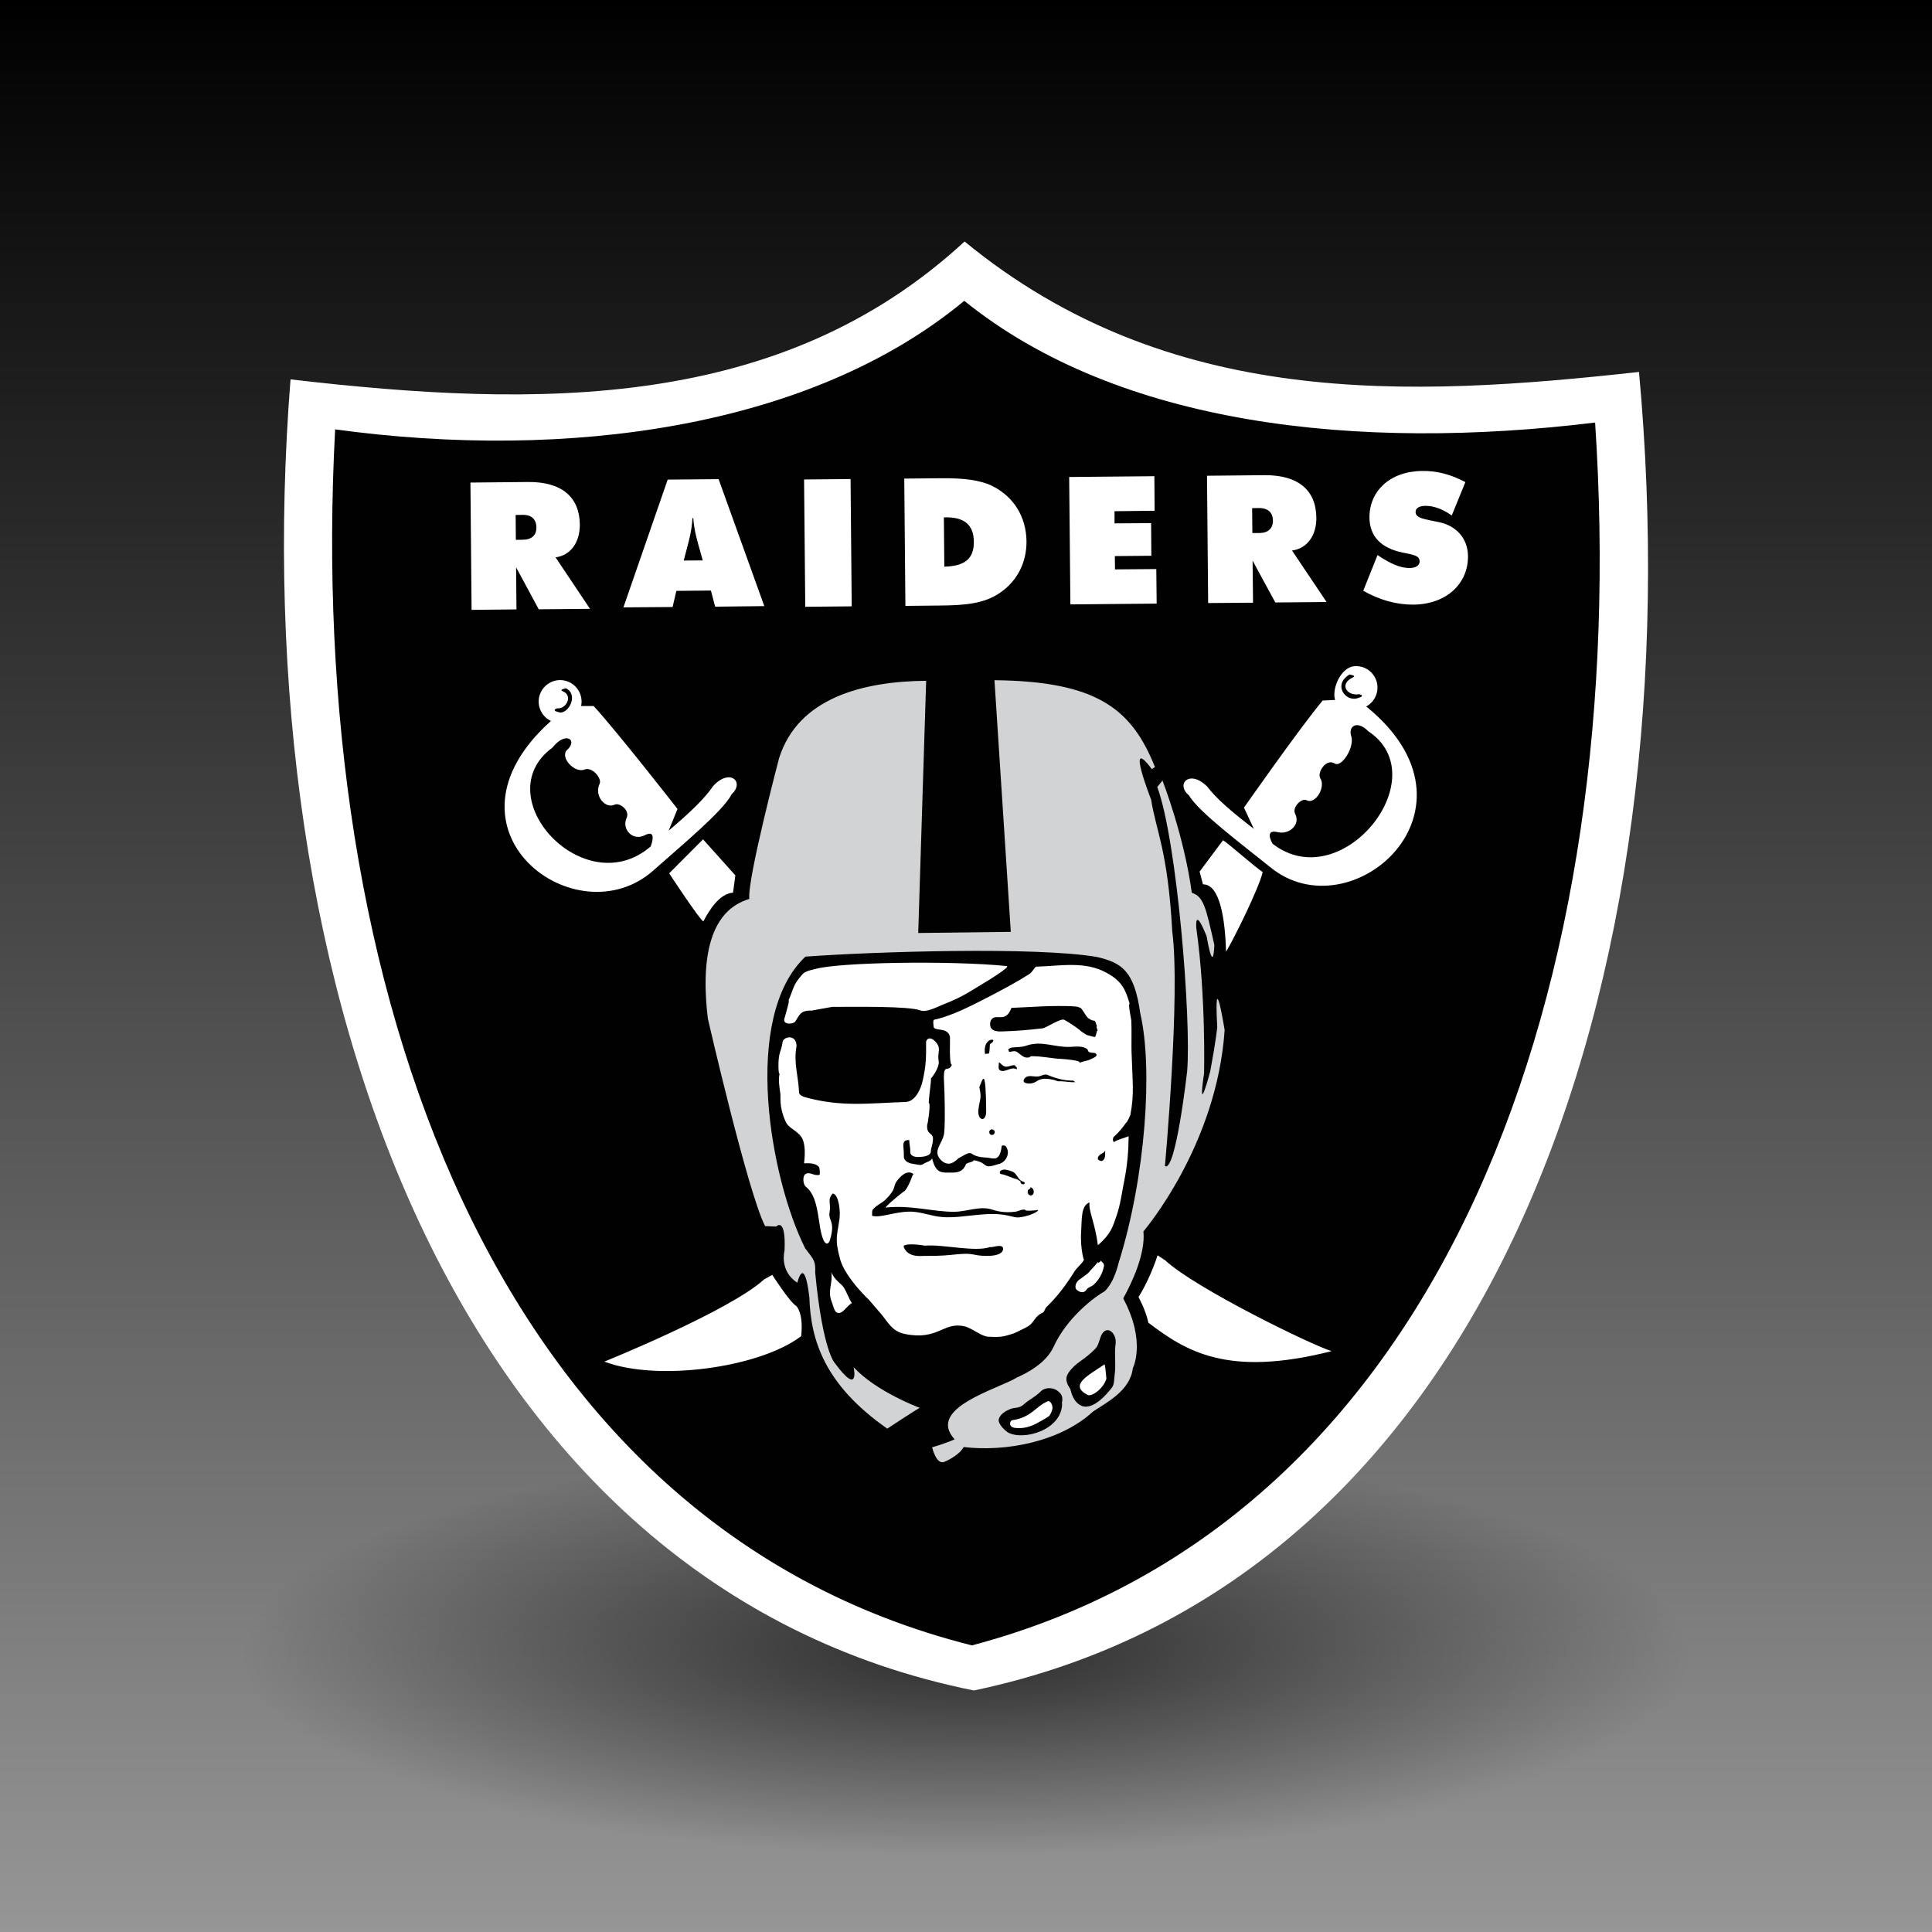 <?xml version="1.0" encoding="UTF-8" standalone="no"?>
<!-- Created with Inkscape (http://www.inkscape.org/) -->
<svg id="svg3837" xmlns:rdf="http://www.w3.org/1999/02/22-rdf-syntax-ns#" xmlns="http://www.w3.org/2000/svg" height="256" width="256" version="1.1" xmlns:cc="http://creativecommons.org/ns#" xmlns:xlink="http://www.w3.org/1999/xlink" xmlns:dc="http://purl.org/dc/elements/1.1/">
 <defs id="defs3839">
  <linearGradient id="linearGradient4389" y2="924.36" gradientUnits="userSpaceOnUse" x2="255.5" gradientTransform="matrix(1.004 0 0 1.004 795.86 -1056)" y1="924.36" x1=".498">
   <stop id="stop4393" offset="0"/>
   <stop id="stop4395" stop-color="#969696" offset="1"/>
  </linearGradient>
  <radialGradient id="radialGradient4421" gradientUnits="userSpaceOnUse" cy="208.25" cx="139" gradientTransform="matrix(1 0 0 .319 0 141.88)" r="85.5">
   <stop id="stop4417" stop-opacity=".652" offset="0"/>
   <stop id="stop4419" stop-opacity="0" offset="1"/>
  </radialGradient>
  <filter id="filter4515" height="1.512" width="1.163" y="-.256" x="-.082">
   <feGaussianBlur id="feGaussianBlur4517" stdDeviation="5.816"/>
  </filter>
 </defs>
 <g id="layer1" transform="translate(0 -796.36)">
  <rect id="rect3845" transform="rotate(90)" height="256" width="256" y="-256" x="796.36" fill="url(#linearGradient4389)"/>
  <path id="path4413" d="m224.5 208.25a85.5 27.25 0 1 1 -171 0 85.5 27.25 0 1 1 171 0z" transform="matrix(1.123 0 0 1 -28.07 806.86)" filter="url(#filter4515)" fill="url(#radialGradient4421)"/>
  <g id="g8656" transform="matrix(.8 0 0 .8 28 824.36)">
   <path id="path8658" fill="#fff" d="m147.81 131.88"/>
   <path id="path8660" fill="#010101" d="m129.34 160.98c0.104 0.037-0.009 0.169 0.043 0.207 0.047 0.037 0.146 0.037 0.211-0.038-0.099 0-0.014-0.075-0.032-0.132-0.067-0.075-0.147-0.018-0.222-0.037"/>
   <path id="path8662" fill="#fff" d="m124.76 5c-30.416 28.087-70.466 27.635-111.64 22.835-7.954 100.82 27.479 199.96 113.19 217.16 86.22-18.09 119.41-117.66 110.16-218.39-38.25 4.218-77.91 6.138-111.71-21.61"/>
   <path id="path8664" fill="#010101" d="m124.71 14.827c-25.372 21.027-65.648 26.562-104.2 21.291-4.901 91.922 25.887 181.43 105.47 201.41 79.31-21.01 109.3-110.67 103.22-202.54-39.24 4.78-78.83 0.544-104.49-20.163"/>
   <path id="path8666" fill="#fff" d="m156.73 172.92c-0.903 2.824-2.325 5.647-3.162 6.909 0 0 1.204 2.146 1.638 4.254 6.212 4.707 13.064 9.093 30.354 4.707-3.097-0.904-22.543-10.373-27.568-15.042l-1.262-0.828z"/>
   <path id="path8668" fill="#fff" d="m92.909 176.16s2.941 4.574 3.962 5.139c0 0 1.252 1.092 0.829 5.008-6.928 5.271-23.927 7.549-32.601 4.217 0 0 20.764-8.396 26.478-13.629l1.332-0.735z"/>
   <path id="path8670" fill="#fff" d="m146.87 174.01c-0.414 0.452-0.743 0.903-1.177 1.318-0.16 0.15-0.292 0.414-0.499 0.564-0.471 0.357-0.903 0.696-1.411 1.054-0.546 0.339-0.904 1.28-0.452 1.676 0.396 0.357 1.148 0.716 1.628-0.019 0.264-0.414 0.819-0.489 1.14-0.772 0.894-0.809 1.524-1.882 1.75-3.125 0.075-0.433-0.282-0.64-0.583-0.94 0.085 0.357-0.377 0.244-0.414 0.508 0.008-0.076 0.018-0.17 0.018-0.264"/>
   <path id="path8672" fill="#fff" d="m102.69 175.69c0.518 1.355 1.68 1.938 2.028 2.504 0.56 0.865 0.824 1.788 1.37 2.635-0.908 0.527-1.591 1.996-2.485 1.563-0.452-0.226-0.598-1.167-0.866-1.845-0.705-1.695 0.25-3.126-0.047-4.857 0.052 0-0.037-0.019 0 0"/>
   <path id="path8674" fill="#d2d3d4" d="m118.4 77.759c-10.438 0.094-21.202 2.805-24.359 12.82 0.004 0-5.309 20.143-4.928 23.305-2.908 0.922-8.782 3.803-6.871 19.823 0 0 6.603 28.765 9.483 34.374l1.826 0.075s1.647-1.751 1.393 3.991c0 0-0.922 3.351 2.123 5.309 0 0 1.125-4.838 1.991 2.429 0.217 7.078 2.504 14.476 12.9 21.742 0 0 4.848-3.2 5.384-3.444 0 0-7.206-2.654-10.952-6.739 0 0 1.087 5.007-3.106-0.659 0 0-2.01-1.92-3.266-15.041 0.08-1.826-0.169-2.071-1.652-3.973-5.803-11.559-10.584-38.309 0.038-48.324 11.262-0.828 38.168-1.675 48.286 0.057 4.142 0.979 6.184 2.278 7.182 9.375 2.09 8.979 0.922 26.958-3.624 41.396 0 0-0.668 3.106-2.297 4.612-1.327 0.715-6.184 4.16-8.499 9.3-0.866 1.788-2.768 3.52-5.968 4.95-3.219 1.958-15.112 5.083-10.368 10.26 0 0-1.346 0.641-3.728 1.318 0 0 0.659 2.898 1.986 2.428 0 0 2.396-0.94 3.238-2.466 7.026 0.828 15.987-0.885 21.418-5.873 2.155-1.469 6.165-3.407 6.599-7.191 0 0 2.277-4.33-1.591-11.559 1.421-2.541 3.718-7.417 3.351-11.088 0.142-0.207 12.151-14.213 13.45-33.357 0 0-1.807-11.239-1.224-0.509 0 0-0.141 1.863-1.157 7.323 0 0-2.193 8.339-1.026 0.339 0 0 0.32-12.688-1.28-24.002 0 0-0.414-4.198 1.939 1.92 0.32 1.092-0.367-1.412-0.367-1.412s1.177 7.737 1.412 2.259c-1.44-6.419-1.808-8-3.737-8.66-1.279-9.469-4.856-18.58-4.856-18.58l-0.866 1.054c3.295 8.904 5.657 38.573 4.951 47.119 0 0-1.901 16.811-3.681 15.682 0 0 2.589-28.369 1.215-38.874-0.725-13.366-2.674-16.585-3.502-21.837 0 0-4.329-10.994 0.113-5.045l0.527-0.339c-3.841-9.582-9.535-14.213-26.586-14.382l2.706 41.679-15.333 0.188 1.313-41.773z"/>
   <path id="path8676" fill="#fff" d="m99.488 132.39c-0.08-0.019 3.412-0.621 3.36-0.621 3.779 0 12.674-0.15 14.589 0.584 0.993 0.376 2.711-0.546 3.567-0.885 3.2-1.299 3.591-1.582 6.947-3.634 0.56-0.319 4.513-2.748 3.798-2.824-9.239-0.941-28.063-0.64-31.777 0.508 0 0-1.553 0.283-1.991 0.772-1.741 1.977-1.365 2.127-2.565 4.856 0.776-1.788-0.396 2.222-0.499 2.579-0.315 1.035 1.455 0.96 1.803 0.471 0.641-0.903 0.754-1.919 2.768-1.806"/>
   <path id="path8678" fill="#fff" d="m151.23 160.46c-0.404 1.995-0.64 4.047-1.317 5.968-0.603 1.75-0.903 2.955-3.068 4.819-0.49-3.803-1.582-5.686-1.384-7.098-1.459 0.584-1.252 2.768-1.384 4.763-0.226 3.2 0.659 5.535 0.452 4.594 0.104 0.451-1.092 1.336-1.525 2.033-1.355 2.164-2.843 4.197-4.678 5.948-0.273 0.264-0.329 0.81-0.612 0.923-1.017 0.451-1.299 1.129-1.882 1.826-0.489 0.564-1.789 1.035-2.447 1.411-0.414 0.227-1.694 0.584-2.052 0.659-0.772 0.169-1.479 0.15-2.65 0.094-1.129-0.037-2.691-1.431-3.911-1.713-3.553-0.828-4.358 2.391-9.883 1.262-2.283-0.471-2.758-1.996-4.193-3.596-0.278-0.302-1.647-1.939-1.854-2.165 0.574 0.603-3.821-3.445-4.688-6.607-0.96-3.521-0.48-3.803-0.099-6.796 0.15-1.11-0.089-3.916-1.125-4.104-0.96 1.017-0.249 1.675-0.527 3.125-0.264 1.393 1.026 1.431 0.061 4.574-0.268 0.885-0.762 0.678-1.04 0.075-1.059-2.202-0.569-7.021-2.918-8.866-0.546-0.434-0.579-1.751-0.141-2.09 0.711-0.527 1.421 0.319 2.353 0.094 0.155-0.037 0.042-1.167-0.075-1.317-0.786-0.885-2.476-0.509-2.461-0.621 0.207-1.826 0.165-3.445-0.461-4.349-0.866-1.205-2.118-1.394-2.626-2.598-1.101-2.485-0.748-3.935-0.847-4.594-0.137-0.903-0.363-2.334-0.123-3.275-0.259 0.057-0.184-2.09-0.165-2.222 0.146-1.581 0.433-1.506 0.654-2.975 0.033-0.922 2.283-1.486 2.32 0.622-0.527 2.767 0.311 4.932 0.419 7.718 0.009 0.32 0.565 0.64 0.937 0.734 6.085 1.694 10.626 0.998 16.665 0.81 1.609-0.038 2.569-2.071 2.899-3.652 0.555-2.636 0.541-3.521 0.537-6.382 0.292-0.771 1.007-0.564 1.567 0.057 1.045 1.186 0.245 1.638 0.513 3.163 0.211 1.186-1.304 2.955-1.304 2.955 0.174 0-0.48 4.028-0.301 4.048 0.315 0-0.202 3.595-0.282 3.501-0.217 1.939 1.12 1.224 0.932 2.654-0.033 0.659-0.362 1.563-0.334 1.676 0.198 1.317-2.744 1.054-2.273 1.092-0.645-0.038-1.158-0.32-1.139-0.828 0.033-0.754-0.174-1.318-0.169-1.978-1.44-0.075-0.838 1.093-0.899 2.579-0.042 0.659 0.4 1.187 1.506 1.355 1.172 0.188 1.294 0.32 1.835-0.037 0.273-0.207 1.195-0.414 1.337-0.866 0.56 2.127 1.205 2.409 2.776 2.354 0.664-0.02 2.217 0.226 2.8-1.318 0.141-0.396 1.191-0.339 1.341-0.734 2.716 0.509 1.068 1.639 4.349 0.565 0.988-0.339 1.788-1.789 0.923-2.899-0.104-0.132-0.631-0.132-0.646-0.057-0.334 2.843-1.454 2.015-2.522 1.958-3.497-0.15-1.628-1.638-4.574 0.075-0.348 0.188-1.379 1.619-2.772 0.527-1.882-1.638 0.132-2.861 0.33-4.688 0.193-1.656 0.075-6.853-0.019-8.358-0.212-3.558 0.715-1.412 1.299-2.955-0.503 0.132-0.273-4.349-0.32-4.575-0.325-1.6-2.179-0.96-2.673-1.563 0 0-0.24-1.242 0.062-1.299 2.104-0.433 4.763-1.638 6.687-2.598 4.42-2.222 6.909-3.596 9.046-4.951 0.631-0.395 0.894-1.261 1.232-1.242 4.058-0.113 7.964-0.96 11.578 1.017 2.522 1.374 3.144 2.748 3.821 5.12-0.282 0.057 0.264 2.542 0.282 2.768 0.075 1.563 0 4.424 0.038 5.215 0.169 5.177 0.471 6.946-0.198 10.447 0 0.02-0.536 1.28-0.706 1.28-0.423 0.621-1.148 1.581-2.014 2.315-0.282 0.245-0.15 0.998 0.057 0.866 0.526-0.377 1.581-0.603 2.381-0.941-0.011 2.204-0.209 4.821-0.708 7.268"/>
   <path id="path8680" fill="#010101" d="m143.95 135.72c0.085 0-1.393-1.11-2.673-1.807-0.584-0.32-2.993 1.336-3.586 1.411-2.485 0.283-3.926 0.414-6.557 0.509-0.654 0.019-1.586 0.057-1.977-0.546-0.239-0.377-0.216-1.092 0.071-1.449 0.781-1.017 2.353 0.696 3.294-1.901 0 0 2.975-0.151 3.888-0.188 3.115-0.188 7.718-0.188 7.304 0.169 0.377-0.339 0.998 1.355 1.629 1.789 1.186 0.79 0.828-0.283 1.374 1.355-0.367-0.339 0.339 0.979-0.028 0.658-0.01 0.17-0.217 0.941-0.302 1.017-0.094 0.095-1.251-0.301-1.421-0.32 0.086 0.019-1.101-0.697-1.016-0.697"/>
   <path id="path8682" fill="#010101" d="m128.96 137.94c1.816-1.073-1.379-1.355-0.786 1.77-0.057-0.302 0.593-0.113 0.64-0.245 0.084-0.226 0.123-0.997 0.146-1.525"/>
   <path id="path8684" fill="#010101" d="m127.21 145.06c0.438 2.108 0.057 1.826-0.16 3.784-0.192 1.751 1.313 2.165 1.295 0.17-0.072-7.437-0.546-5.366-1.135-3.954"/>
   <path id="path8686" fill="#010101" d="m148.05 155.54c-0.169 0.414-0.442 0.433-0.781 0.658-0.254 0.17-0.536 0.546-0.404 0.829 0.075 0.131 0.376 0.282 0.584 0.263 0.235 0 0.433-0.282 0.508-0.471 0.141-0.394 0.074-0.846 0.093-1.279"/>
   <path id="path8688" fill="#010101" d="m129.29 152.98c0.25 0.019 0.466-0.188 0.48-0.433 0.005-0.264-0.198-0.471-0.447-0.49s-0.471 0.188-0.476 0.452c-0.013 0.246 0.184 0.471 0.443 0.471"/>
   <path id="path8690" fill="#010101" d="m129.3 152.51"/>
   <path id="path8692" fill="#010101" d="m145.64 140.45c-0.678 0.339-1.252 0.264-1.901 0.64 0.998-0.584-5.44-0.866-3.012-0.678-1.713-0.132-3.144-0.489-4.941-0.471 0.009-0.094-0.33 0.282-0.32 0.188-0.895 0.226-1.365-0.471-2.043-0.903-0.479-0.282-0.894 0.037-1.327-0.02 0.095-0.169-0.16-0.282-0.084-0.395 0.112-0.17 0.414-0.264 0.526-0.302 0.772-0.094 1.676-0.037 2.41-0.301 2.607-0.923 4.649 0.301 7.322 0.188 0.829-0.038 1.977-0.208 2.768 0.338 0.17 0.113 0.17 0.396 0.282 0.471 0.358 0.264 0.979 0.076 1.187 0.302 0.422 0.453-0.397 0.698-0.867 0.943"/>
   <path id="path8694" fill="#010101" d="m143.12 144.23c-0.17-0.019-0.235-0.244-0.377-0.244-1.524 0.019-2.88-0.377-4.282-0.96-0.489-0.188-0.951 0.188-1.44 0.263-0.668 0.095-1.355-0.188-1.92 0.038-0.424 0.15-0.771 0.771-0.414 0.96 0.527 0.302 1.402 0.245 2.099-0.244 0.819-0.546 1.854-0.377 2.814-0.17 0.245 0.075 0.509 0.226 0.771 0.226 0.942-0.056 1.826 0.226 2.749 0.131"/>
   <path id="path8696" fill="#010101" d="m133.42 141.86c0.038-0.207-0.357-0.15-0.244-0.395-0.621-0.17-1.215 0.395-1.826 0.15-0.349-0.132-0.556-0.489-0.89-0.659-0.023 0.489-0.207 1.187 0.23 1.355 0.866 0.377 1.788-0.734 2.729-0.188-0.008-0.074 0.001-0.168 0.001-0.263"/>
   <path id="path8698" fill="#fff" d="m81.444 104.02-5.609 5.629s5.031 7.681 5.666 7.963c0.998-1.92 2.673-4.593 4.914-4.763l0.381-2.861-5.352-5.968z"/>
   <path id="path8700" fill="#fff" d="m60.318 81.938h3.007c3.986 4.349 13.893 17.055 13.893 17.055l-1.473 3.596c3.808-3.238 5.986-5.365 7.379-7.398 2.749-3.012 5.257-0.677 3.078 1.337-1.421 2.805-8.33 8.509-12.82 12.5-12.787 11.71-37.335-6.59-17.093-24.644l4.029-2.448z"/>
   <path id="path8702" fill="#010101" d="m56.497 88.828c2.208-2.786 4.227-1.261 2.461 0.358-1.327 1.224 1.224 3.935 2.861 3.275 1.309-0.527 2.89 1.525 2.509 2.315-0.988 2.09 0.974 4.236 2.471 3.501 0.819-0.395 2.569 0.941 1.995 2.184-0.871 1.845 0.975 3.916 3.003 2.88 2.184-1.129 0.969 1.864 0.969 1.864-10.989 9.46-27.334-8.24-16.269-16.372"/>
   <path id="path8704" fill="#fff" d="m57.617 84.743c1.958 0.094 3.615-1.412 3.708-3.388 0.08-1.958-1.435-3.615-3.402-3.709-1.958-0.075-3.61 1.45-3.704 3.389-0.08 1.976 1.44 3.632 3.398 3.708"/>
   <path id="path8706" fill="#fff" d="m57.772 81.204"/>
   <path id="path8708" fill="#010101" d="m58.746 79.001c2.174 1.13 0.334 4.311-1.087 3.991-1.534-0.339-0.358-0.678-0.358-0.678 1.426 0.207 2.697-2.09 0.899-2.824-0.678-0.282 0.546-0.489 0.546-0.489"/>
   <path id="path8710" fill="#fff" d="m187.06 80.884-2.993 0.15c-3.784 4.537-13.027 17.733-13.027 17.733l1.638 3.52c-3.953-3.05-6.24-5.064-7.746-7.021-2.88-2.88-5.28-0.415-3.003 1.468 1.563 2.729 8.744 8.095 13.423 11.86 13.365 11.069 37-9.582 15.888-26.619l-4.18-1.091z"/>
   <path id="path8712" fill="#010101" d="m191.63 86.117c-1.882-1.92-3.36-0.791-2.823 0.809 0.603 1.808-1.601 5.252-2.729 4.537-1.487-0.922-2.966 1.581-2.392 2.447 0.941 1.468-0.828 4.405-2.277 3.633-0.81-0.433-2.466 1.186-1.883 2.278 0.923 1.788-1.035 3.463-2.88 3.012-2.372-0.583-0.866 1.92-0.866 1.92 11.445 8.886 27.315-11.049 15.85-18.636"/>
   <path id="path8714" fill="#fff" d="m189.94 82.427c-1.957 0.188-3.728-0.113-3.915-2.071-0.17-1.958 1.289-4.819 3.257-5.007 1.957-0.188 3.671 1.261 3.858 3.2 0.178 1.958-1.252 3.69-3.2 3.878"/>
   <path id="path8716" fill="#010101" d="m188.52 76.723c-2.768 1.638-0.744 4.518 1.289 3.935 1.516-0.414 0.33-0.678 0.33-0.678-1.996 0.376-3.455-1.657-1.045-2.786 0.659-0.301-0.574-0.471-0.574-0.471"/>
   <path id="path8718" fill="#fff" d="m167.57 104.17c0.772 0.433 5.422 4.555 6.57 5.271-0.649 2.824-5.083 11.652-6.062 13.177-0.17-5.233-0.951-11.145-3.831-11.145l-0.556-2.108 3.879-5.195z"/>
   <path id="path8720" fill="#010101" d="m149.78 187.58c0.207-1.581-1.195-3.05-2.146-1.789-0.526 0.678-0.564 1.939-1.195 2.579-1.723 1.77-2.814 2.108-3.812 3.2-1.083 1.168-1.412 1.939-0.358 3.483 0.085 0.112 0.264 1.713 1.422 2.541 1.393 1.055 3.379-0.075 5.449-2.729 0.462-0.584 0.377-1.412 0.471-2.071 0.263-1.713-0.076-3.463 0.169-5.214"/>
   <path id="path8722" fill="#010101" d="m140.92 197.54c-0.094 4.349-6.409 6.118-8.96 4.726-0.424-0.245-1.784-1.45-1.516-2.278 0.269-0.81 1.195-1.336 1.873-1.6 0.791-0.32 1.459-0.075 2.202-0.734 1.017-0.923 1.732-1.092 2.938-2.259 0.678-0.659 2.014-0.565 2.645-0.075 0.659 0.508 1.054 0.922 0.763 2.146 0.093-0.17-0.001-0.001 0.055 0.074"/>
   <path id="path8724" fill="#fff" d="m147.93 190.99c-2.683 1.826-5.92 3.407-2.814 5.045 0.706 0.377 2.674-1.054 3.144-2.692-0.02 0.094-0.189-2.428-0.33-2.353"/>
   <path id="path8726" fill="#fff" d="m138.79 199.52c-0.479 0.396-2.184 1.28-1.958 1.167-1.129 0.641-2.447 0.998-3.765 0.81-1.177-0.207-0.715-1.224-0.452-1.261 3.313-0.471 3.916-2.354 6.024-3.182 0.612 0.132 0.743 1.073 0.659 1.337-0.056 0.207-0.188 0.733-0.508 1.129"/>
   <path id="path8728" fill="#010101" d="m113.61 160.53c-0.823 1.073 0.019 1.224-1.958 3.182-0.574 0.564-1.619 0.979-2.127 1.694-0.089 0.132-0.08 0.603-0.08 0.96 1.28 0.414 3.591-0.621 6.043-0.678 1.482-0.057 2.932 0.433 4.419 0.734 2.635 0.508 5.059-0.095 8.222-0.302 3.793-0.244 4.527 0.659 5.723 0.509 2.344-0.282 3.774-1.45 2.758-1.167 0.254-0.057-1.938 0.244-1.788-0.095-0.641-0.112-1.055 0.245-1.601 0.32-1.28 0.169-2.564 0.113-3.935-0.357-1.985-0.641-4.174 0.376-6.25 0.376-3.365 0.038-7.121-1.148-11.318-0.696-0.41 0.057 3.407-3.106 3.129-2.729 1.102-1.394 1.323-3.275 1.548-2.674-0.074-0.187-1.123-1.223-2.785 0.923"/>
   <path id="path8730" fill="#010101" d="m118.23 171.32c2.885-0.264 8.315 1.129 10.834 0.207-0.005 0.244 2.117-0.697 2.08 0.339-0.066 1.449-3.558 1.204-4.49 0.997-2.522-0.546-3.412 0.245-8.631 0.151-0.221-0.02-2.631 0.395-3.337-1.469-0.178-0.488 1.337-0.583 3.544-0.225"/>
   <path id="path8732" fill="#010101" d="m135.27 162.13c-0.263 0.678 0.434 1.11 0.791 0.733 0.282-0.264 0.226-1.035-0.386-1.242 0.065 0.339-0.311 0.302-0.405 0.509"/>
   <path id="path8734" fill="#010101" d="m134.13 160.76c-0.272-0.169-0.546-0.414-0.781-0.471-0.903-0.207-1.638-0.696-2.551-0.828-0.235-0.037-0.334-0.433 0.038-0.621 0.564-0.282 1.195 0 1.788 0.188 0.771 0.264 0.903 1.186 1.534 1.563 0.188 0.113 0.688 0.169 0.546 0.433-0.132 0.264-0.64 0.15-0.706-0.264h0.132"/>
   <path id="path8736" fill="#fff" d="m136.85 164.58c0.207 0 0.376-0.227 0.376-0.509-0.009-0.264-0.169-0.489-0.376-0.489-0.207 0.019-0.377 0.226-0.377 0.508 0.009 0.264 0.178 0.49 0.377 0.49"/>
   <path id="path8738" fill="#fff" d="m136.85 164.09"/>
   <path id="path8740" fill="#fff" d="m193.16 56.938c2.052 1.374 3.708 2.146 5.299 2.146 1.092-0.019 1.676-0.433 1.676-1.111-0.01-0.979-1.083-1.092-2.824-1.45-3.604-0.753-5.449-2.71-5.487-5.779-0.028-4.405 3.389-7.699 8.763-7.737 2.41-0.038 4.697 0.564 7.126 1.845l-2.26 5.535c-1.478-1.073-3.012-1.619-4.349-1.6-1.063 0-1.646 0.395-1.638 1.017 0 1.035 1.422 1.167 3.935 1.694 2.805 0.602 4.726 2.673 4.744 5.628 0.038 4.499-3.521 7.963-9.036 8.02-2.768 0.019-5.591-0.753-8.312-2.297l2.363-5.911z"/>
   <path id="path8742" fill="#fff" d="m50.44 54.416 1.186-0.019c1.44-0.019 2.235-0.753 2.221-2.052-0.019-1.299-0.786-2.089-2.269-2.07l-1.172 0.019 0.034 4.122zm-7.521-9.488 9.521-0.094c5.638-0.057 8.546 2.522 8.598 7.041 0.019 3.012-1.572 5.12-4.019 5.44l5.704 8.527-8.49 0.076-3.751-6.947 0.062 6.965-7.436 0.075-0.189-21.083z"/>
   <path id="path8744" fill="#fff" d="m81.397 57.823-0.664-2.372c-0.306-1.148-0.753-2.598-0.903-4.631h-0.142c-0.104 2.033-0.527 3.501-0.814 4.631l-0.626 2.391 3.149-0.019zm-5.807-13.385 8.434-0.075 7.568 21.027-8.142 0.094-0.701-2.673-5.723 0.057-0.621 2.673-8.146 0.057 7.331-21.16z"/>
   <polygon id="polygon8746" points="106.07 65.428 98.377 65.503 98.18 44.419 105.88 44.344" fill="#fff"/>
   <path id="path8748" fill="#fff" d="m126.3 54.717c-0.023-2.767-1.576-4.066-4.645-4.028h-0.32l0.075 8.17c3.366-0.095 4.913-1.281 4.89-4.142m-11.525-10.448 6.127-0.057c3.667-0.038 6.41 0.301 8.373 1.243 3.647 1.788 5.699 5.177 5.746 9.187 0.028 3.482-1.506 6.532-4.287 8.471-2.725 1.92-5.972 2.146-10.194 2.184l-5.577 0.057-0.188-21.085z"/>
   <polygon id="polygon8750" points="155.7 57.051 149.65 57.107 149.68 59.31 156.52 59.254 156.58 64.977 142.29 65.108 142.09 44.005 156.2 43.874 156.24 49.597 149.6 49.672 149.6 51.686 155.66 51.648" fill="#fff"/>
   <path id="path8752" fill="#fff" d="m172.43 53.286h1.186c1.44-0.019 2.231-0.772 2.222-2.071-0.019-1.28-0.791-2.071-2.259-2.071l-1.187 0.019 0.038 4.123zm-7.512-9.488 9.517-0.094c5.638-0.038 8.547 2.522 8.594 7.041 0.028 3.012-1.582 5.121-4.029 5.44l5.724 8.528-8.49 0.075-3.766-6.927 0.076 6.965-7.437 0.057-0.189-21.085z"/>
  </g>
 </g>
</svg>
